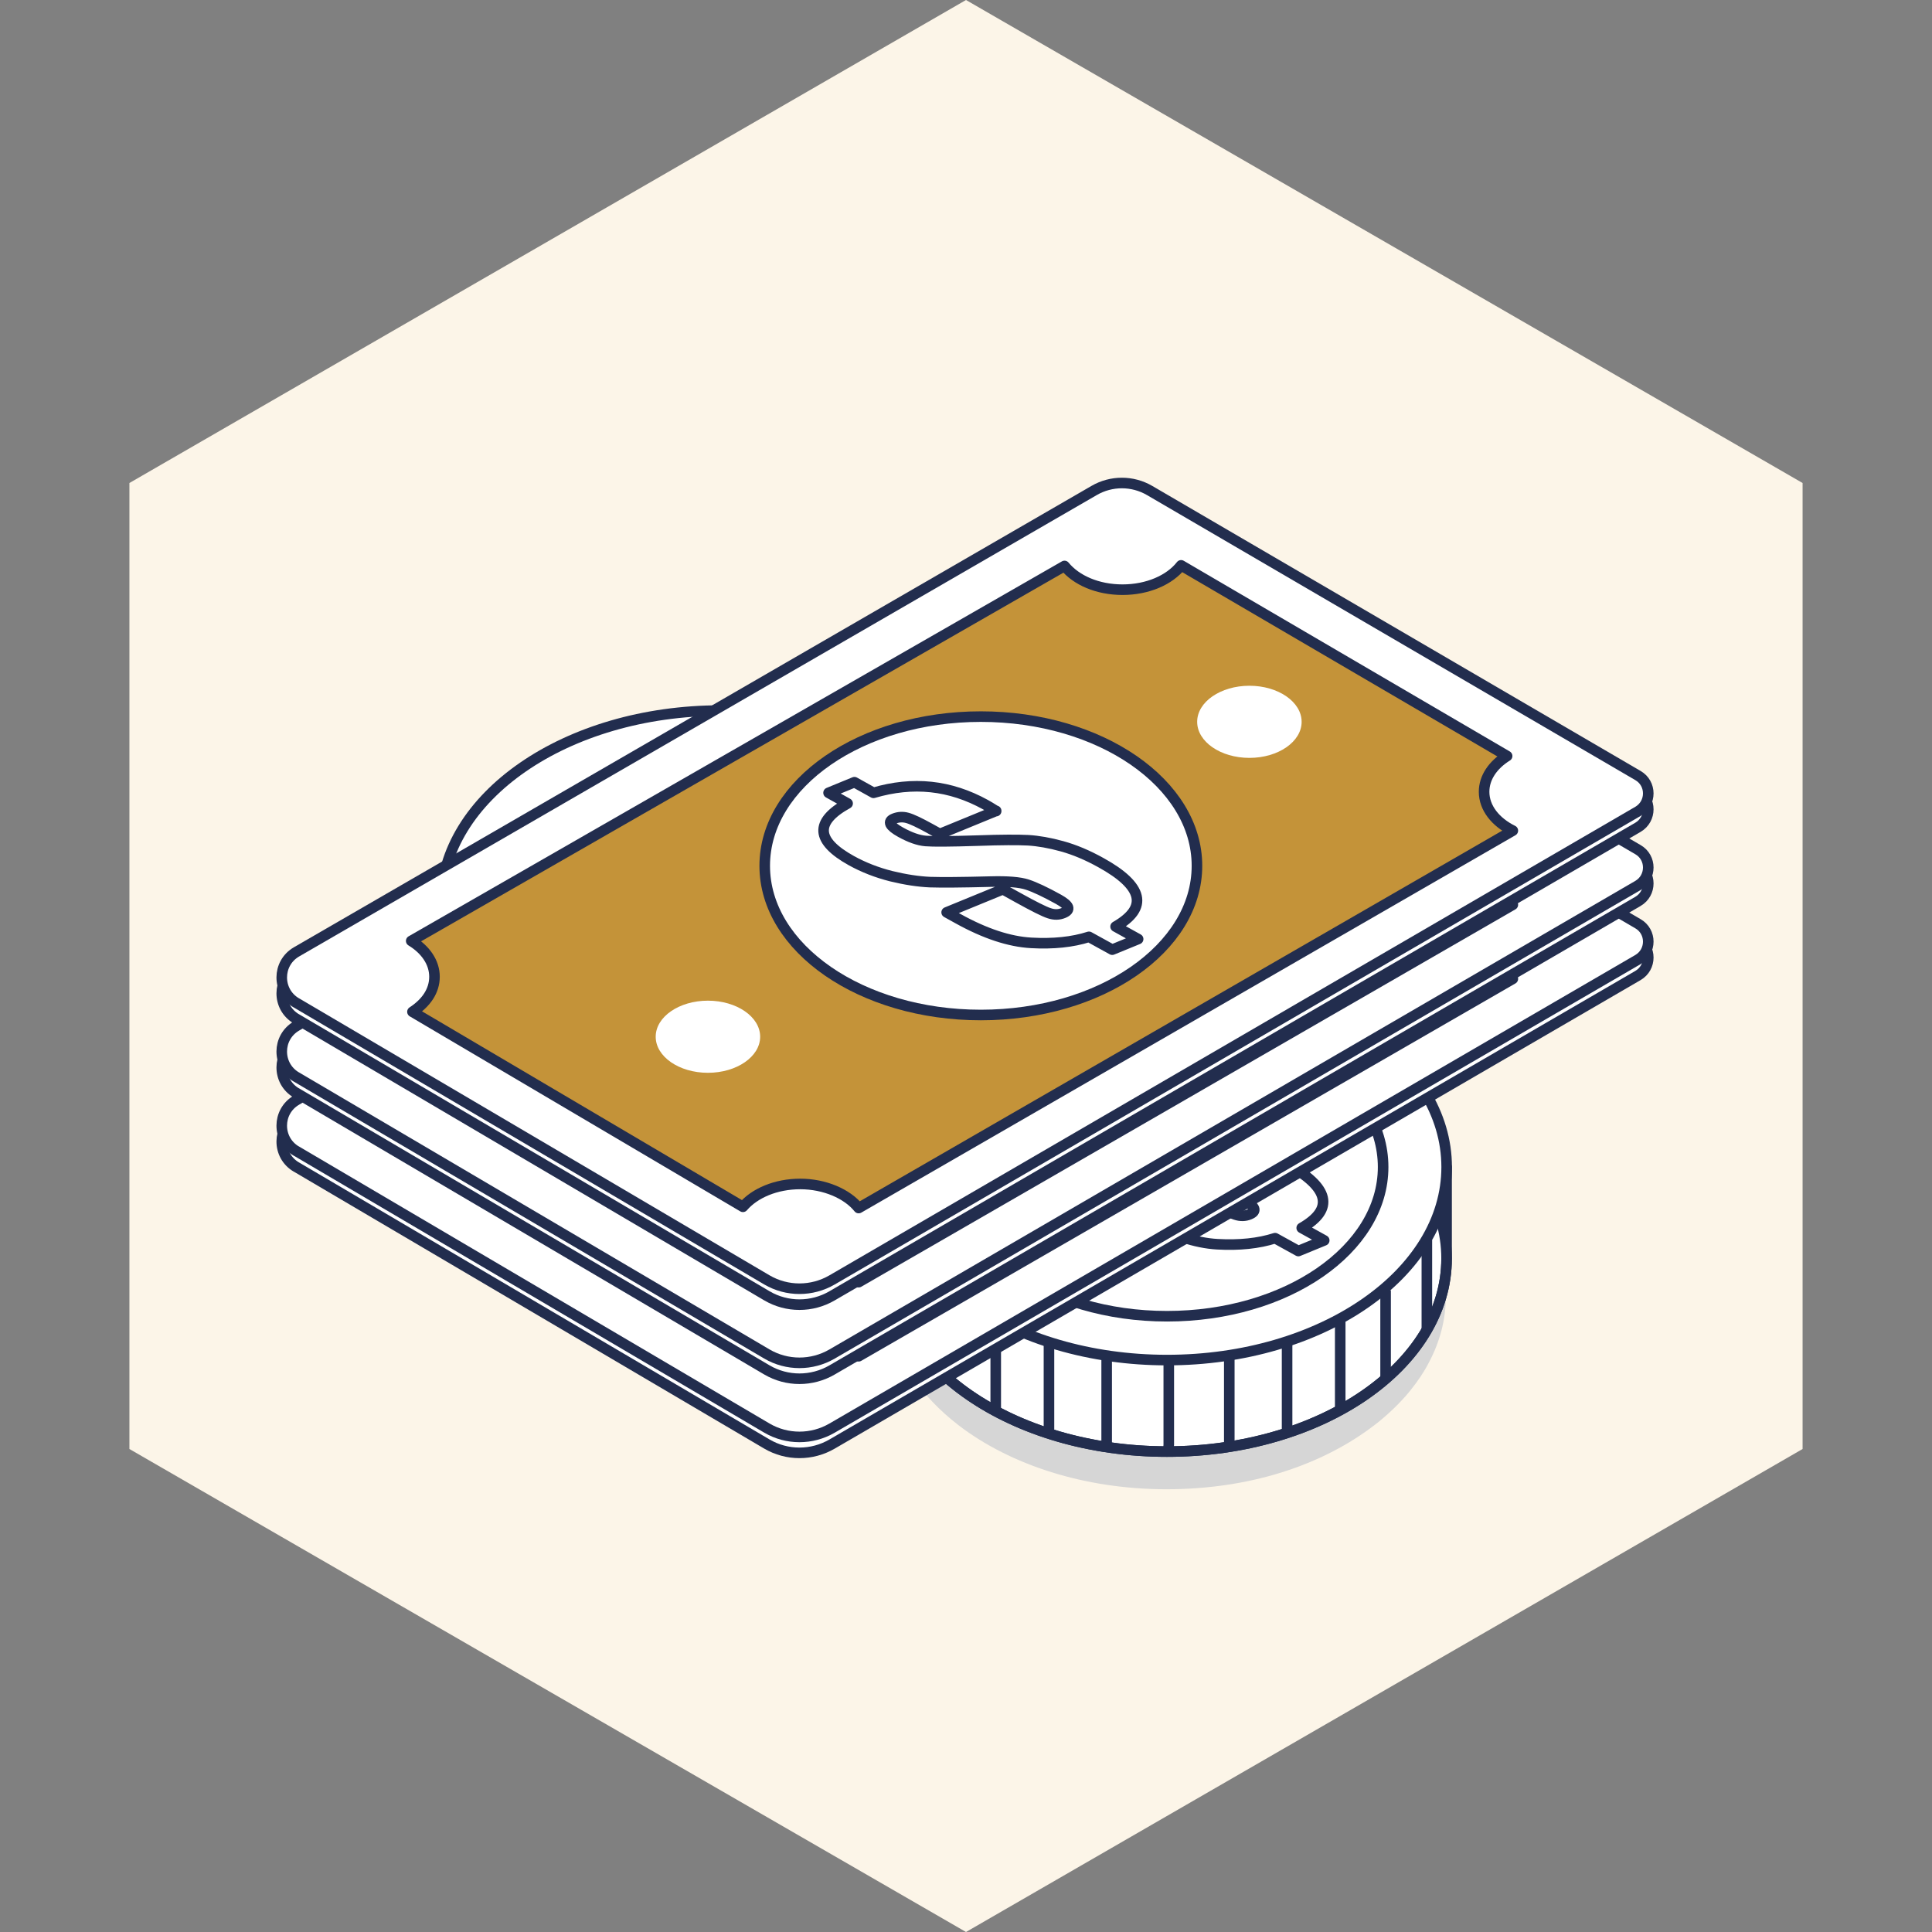 <svg width="72" height="72" viewBox="0 0 72 72" fill="none" xmlns="http://www.w3.org/2000/svg">
<rect x="0" y="0" width="72" height="72" fill="#808080" stroke="none"/>
<path d="M36 0L67.177 18V54L36 72L4.823 54V18L36 0Z" fill="#FCF5E8"/>
<g style="mix-blend-mode:multiply">
<path d="M52.554 46.925C52.065 46.691 51.571 46.465 51.073 46.244C50.958 46.198 50.824 46.143 50.658 46.074C49.86 45.756 49.062 45.439 48.264 45.117C45.985 44.191 43.716 43.248 41.502 42.18C37.977 40.477 34.633 38.457 31.252 36.496C29.854 35.681 28.48 34.844 27.128 33.978H16.561C16.477 34.342 16.427 34.71 16.427 35.088C16.427 35.341 16.445 35.594 16.482 35.843L16.45 38.02C16.436 38.176 16.427 38.337 16.427 38.494C16.427 38.991 16.501 39.474 16.639 39.943C16.837 40.615 17.174 41.251 17.626 41.84C17.658 41.886 17.695 41.927 17.727 41.973C18.336 42.728 19.134 43.4 20.075 43.957C20.168 44.012 20.26 44.063 20.357 44.118C22.137 45.098 24.393 45.683 26.847 45.683C29.301 45.683 31.358 45.149 33.102 44.242C33.074 44.458 33.056 44.675 33.056 44.9C33.056 45.153 33.074 45.407 33.111 45.655L33.079 47.832C33.065 47.989 33.056 48.15 33.056 48.306C33.056 49.176 33.277 50.009 33.688 50.778C33.748 50.888 33.807 50.999 33.872 51.104C34.006 51.321 34.149 51.528 34.31 51.735C34.389 51.836 34.472 51.938 34.559 52.034C34.822 52.329 35.113 52.614 35.431 52.881C35.537 52.968 35.648 53.056 35.759 53.143C37.664 54.589 40.413 55.5 43.471 55.5C46.529 55.5 49.14 54.635 51.036 53.249C51.197 53.13 51.359 53.01 51.507 52.881C51.825 52.614 52.115 52.333 52.378 52.034C52.517 51.878 52.641 51.717 52.761 51.556C52.872 51.408 52.973 51.256 53.066 51.104C53.13 50.999 53.195 50.888 53.25 50.778C53.661 50.004 53.882 49.176 53.882 48.306V47.427C53.425 47.284 52.978 47.119 52.549 46.916L52.554 46.925Z" fill="#D6D6D6"/>
</g>
<path d="M36.03 33.675C34.273 31.424 30.823 29.892 26.856 29.892C22.889 29.892 19.438 31.424 17.681 33.675H16.505L16.459 36.772C16.454 36.878 16.436 36.979 16.436 37.085C16.436 41.057 21.099 44.279 26.856 44.279C32.612 44.279 37.276 41.057 37.276 37.085V33.675H36.03Z" fill="#00DEBF"/>
<path d="M26.856 44.279C32.611 44.279 37.276 41.058 37.276 37.085C37.276 33.112 32.611 29.892 26.856 29.892C21.101 29.892 16.436 33.112 16.436 37.085C16.436 41.058 21.101 44.279 26.856 44.279Z" fill="white"/>
<path d="M36.03 33.675C34.273 31.424 30.823 29.892 26.856 29.892C22.889 29.892 19.438 31.424 17.681 33.675H16.505L16.459 36.772C16.454 36.878 16.436 36.979 16.436 37.085C16.436 41.057 21.099 44.279 26.856 44.279C32.612 44.279 37.276 41.057 37.276 37.085V33.675H36.03Z" stroke="#222D4E" stroke-width="0.394" stroke-linejoin="round"/>
<path d="M26.856 44.279C32.611 44.279 37.276 41.058 37.276 37.085C37.276 33.112 32.611 29.892 26.856 29.892C21.101 29.892 16.436 33.112 16.436 37.085C16.436 41.058 21.101 44.279 26.856 44.279Z" stroke="#222D4E" stroke-width="0.394" stroke-linejoin="round"/>
<path d="M26.856 40.869C32.611 40.869 37.276 37.648 37.276 33.675C37.276 29.702 32.611 26.481 26.856 26.481C21.101 26.481 16.436 29.702 16.436 33.675C16.436 37.648 21.101 40.869 26.856 40.869Z" fill="white"/>
<path d="M26.856 40.869C32.611 40.869 37.276 37.648 37.276 33.675C37.276 29.702 32.611 26.481 26.856 26.481C21.101 26.481 16.436 29.702 16.436 33.675C16.436 37.648 21.101 40.869 26.856 40.869Z" stroke="#222D4E" stroke-width="0.394" stroke-linejoin="round"/>
<path d="M26.918 44.265C26.918 44.182 26.918 44.1 26.927 44.017V40.901" stroke="#222D4E" stroke-width="0.394" stroke-linejoin="round"/>
<path d="M29.183 44.031V40.708" stroke="#222D4E" stroke-width="0.394" stroke-linejoin="round"/>
<path d="M31.333 43.557V40.229" stroke="#222D4E" stroke-width="0.394" stroke-linejoin="round"/>
<path d="M33.316 42.755V39.414" stroke="#222D4E" stroke-width="0.394" stroke-linejoin="round"/>
<path d="M35.01 41.628V38.269" stroke="#222D4E" stroke-width="0.394" stroke-linejoin="round"/>
<path d="M36.545 39.736V36.395" stroke="#222D4E" stroke-width="0.394" stroke-linejoin="round"/>
<path d="M24.612 44.031V40.708" stroke="#222D4E" stroke-width="0.394" stroke-linejoin="round"/>
<path d="M22.456 43.557V40.229" stroke="#222D4E" stroke-width="0.394" stroke-linejoin="round"/>
<path d="M20.479 42.755V39.414" stroke="#222D4E" stroke-width="0.394" stroke-linejoin="round"/>
<path d="M18.785 41.628V38.269" stroke="#222D4E" stroke-width="0.394" stroke-linejoin="round"/>
<path d="M17.25 39.736V36.395" stroke="#222D4E" stroke-width="0.394" stroke-linejoin="round"/>
<path d="M26.857 39.235C31.305 39.235 34.91 36.746 34.91 33.675C34.91 30.604 31.305 28.115 26.857 28.115C22.409 28.115 18.803 30.604 18.803 33.675C18.803 36.746 22.409 39.235 26.857 39.235Z" fill="white"/>
<path d="M26.857 39.235C31.305 39.235 34.91 36.746 34.91 33.675C34.91 30.604 31.305 28.115 26.857 28.115C22.409 28.115 18.803 30.604 18.803 33.675C18.803 36.746 22.409 39.235 26.857 39.235Z" stroke="#222D4E" stroke-width="0.394" stroke-linejoin="round"/>
<path d="M27.433 31.632L25.335 32.492L24.965 32.29C24.573 32.074 24.292 31.94 24.121 31.894C23.951 31.848 23.789 31.857 23.628 31.922C23.499 31.972 23.457 32.041 23.499 32.129C23.54 32.216 23.665 32.313 23.872 32.428C24.223 32.621 24.532 32.732 24.804 32.755C25.072 32.778 25.722 32.773 26.751 32.741C27.627 32.709 28.25 32.709 28.628 32.727C29.006 32.745 29.426 32.824 29.892 32.953C30.358 33.081 30.837 33.284 31.336 33.56C32.129 33.997 32.572 34.416 32.664 34.817C32.756 35.217 32.498 35.59 31.885 35.944L32.724 36.409L31.76 36.805L30.893 36.326C30.275 36.524 29.555 36.598 28.739 36.552C27.922 36.506 27.018 36.202 26.022 35.654L25.588 35.415L27.687 34.554L28.231 34.858C28.831 35.19 29.223 35.387 29.412 35.447C29.601 35.512 29.777 35.507 29.943 35.438C30.086 35.378 30.141 35.309 30.109 35.222C30.076 35.139 29.961 35.042 29.763 34.932C29.265 34.656 28.872 34.471 28.591 34.379C28.31 34.287 27.853 34.251 27.212 34.269C26.146 34.297 25.395 34.301 24.965 34.287C24.537 34.269 24.052 34.195 23.522 34.066C22.991 33.933 22.493 33.74 22.037 33.487C21.372 33.118 21.026 32.755 21.003 32.4C20.98 32.046 21.275 31.696 21.898 31.356L21.188 30.96L22.152 30.564L22.862 30.96C23.596 30.744 24.311 30.67 25.007 30.744C25.704 30.817 26.377 31.038 27.037 31.402C27.129 31.452 27.263 31.53 27.433 31.641V31.632Z" fill="white"/>
<path d="M27.433 31.632L25.335 32.492L24.965 32.29C24.573 32.074 24.292 31.94 24.121 31.894C23.951 31.848 23.789 31.857 23.628 31.922C23.499 31.972 23.457 32.041 23.499 32.129C23.54 32.216 23.665 32.313 23.872 32.428C24.223 32.621 24.532 32.732 24.804 32.755C25.072 32.778 25.722 32.773 26.751 32.741C27.627 32.709 28.25 32.709 28.628 32.727C29.006 32.745 29.426 32.824 29.892 32.953C30.358 33.081 30.837 33.284 31.336 33.56C32.129 33.997 32.572 34.416 32.664 34.817C32.756 35.217 32.498 35.59 31.885 35.944L32.724 36.409L31.76 36.805L30.893 36.326C30.275 36.524 29.555 36.598 28.739 36.552C27.922 36.506 27.018 36.202 26.022 35.654L25.588 35.415L27.687 34.554L28.231 34.858C28.831 35.19 29.223 35.387 29.412 35.447C29.601 35.512 29.777 35.507 29.943 35.438C30.086 35.378 30.141 35.309 30.109 35.222C30.076 35.139 29.961 35.042 29.763 34.932C29.265 34.656 28.872 34.471 28.591 34.379C28.31 34.287 27.853 34.251 27.212 34.269C26.146 34.297 25.395 34.301 24.965 34.287C24.537 34.269 24.052 34.195 23.522 34.066C22.991 33.933 22.493 33.74 22.037 33.487C21.372 33.118 21.026 32.755 21.003 32.4C20.98 32.046 21.275 31.696 21.898 31.356L21.188 30.96L22.152 30.564L22.862 30.96C23.596 30.744 24.311 30.67 25.007 30.744C25.704 30.817 26.377 31.038 27.037 31.402C27.129 31.452 27.263 31.53 27.433 31.641V31.632Z" stroke="#222D4E" stroke-width="0.394" stroke-linejoin="round"/>
<path d="M52.664 43.492C50.907 41.242 47.456 39.709 43.489 39.709C39.523 39.709 36.072 41.242 34.315 43.492H33.139L33.092 46.59C33.088 46.696 33.069 46.797 33.069 46.903C33.069 50.875 37.733 54.096 43.489 54.096C49.246 54.096 53.91 50.875 53.91 46.903V43.492H52.664Z" fill="#00DEBF"/>
<path d="M43.489 54.096C49.244 54.096 53.91 50.876 53.91 46.903C53.91 42.93 49.244 39.709 43.489 39.709C37.735 39.709 33.069 42.93 33.069 46.903C33.069 50.876 37.735 54.096 43.489 54.096Z" fill="white"/>
<path d="M52.664 43.492C50.907 41.242 47.456 39.709 43.489 39.709C39.523 39.709 36.072 41.242 34.315 43.492H33.139L33.092 46.59C33.088 46.696 33.069 46.797 33.069 46.903C33.069 50.875 37.733 54.096 43.489 54.096C49.246 54.096 53.91 50.875 53.91 46.903V43.492H52.664Z" stroke="#222D4E" stroke-width="0.394" stroke-linejoin="round"/>
<path d="M43.489 54.096C49.244 54.096 53.91 50.876 53.91 46.903C53.91 42.93 49.244 39.709 43.489 39.709C37.735 39.709 33.069 42.93 33.069 46.903C33.069 50.876 37.735 54.096 43.489 54.096Z" stroke="#222D4E" stroke-width="0.394" stroke-linejoin="round"/>
<path d="M43.492 50.686C49.247 50.686 53.913 47.465 53.913 43.492C53.913 39.519 49.247 36.298 43.492 36.298C37.737 36.298 33.072 39.519 33.072 43.492C33.072 47.465 37.737 50.686 43.492 50.686Z" fill="white"/>
<path d="M43.492 50.686C49.247 50.686 53.913 47.465 53.913 43.492C53.913 39.519 49.247 36.298 43.492 36.298C37.737 36.298 33.072 39.519 33.072 43.492C33.072 47.465 37.737 50.686 43.492 50.686Z" stroke="#222D4E" stroke-width="0.394" stroke-linejoin="round"/>
<path d="M43.548 54.083C43.548 54 43.548 53.917 43.557 53.834V50.718" stroke="#222D4E" stroke-width="0.394" stroke-linejoin="round"/>
<path d="M45.812 53.848V50.525" stroke="#222D4E" stroke-width="0.394" stroke-linejoin="round"/>
<path d="M47.966 53.374V50.046" stroke="#222D4E" stroke-width="0.394" stroke-linejoin="round"/>
<path d="M49.946 52.573V49.232" stroke="#222D4E" stroke-width="0.394" stroke-linejoin="round"/>
<path d="M51.637 51.446V48.086" stroke="#222D4E" stroke-width="0.394" stroke-linejoin="round"/>
<path d="M53.175 49.554V46.212" stroke="#222D4E" stroke-width="0.394" stroke-linejoin="round"/>
<path d="M41.242 53.848V50.525" stroke="#222D4E" stroke-width="0.394" stroke-linejoin="round"/>
<path d="M39.092 53.374V50.046" stroke="#222D4E" stroke-width="0.394" stroke-linejoin="round"/>
<path d="M37.108 52.573V49.232" stroke="#222D4E" stroke-width="0.394" stroke-linejoin="round"/>
<path d="M35.421 51.446V48.086" stroke="#222D4E" stroke-width="0.394" stroke-linejoin="round"/>
<path d="M33.88 49.554V46.212" stroke="#222D4E" stroke-width="0.394" stroke-linejoin="round"/>
<path d="M43.491 49.052C47.939 49.052 51.545 46.562 51.545 43.492C51.545 40.421 47.939 37.932 43.491 37.932C39.043 37.932 35.438 40.421 35.438 43.492C35.438 46.562 39.043 49.052 43.491 49.052Z" fill="white"/>
<path d="M43.491 49.052C47.939 49.052 51.545 46.562 51.545 43.492C51.545 40.421 47.939 37.932 43.491 37.932C39.043 37.932 35.438 40.421 35.438 43.492C35.438 46.562 39.043 49.052 43.491 49.052Z" stroke="#222D4E" stroke-width="0.394" stroke-linejoin="round"/>
<path d="M44.059 41.449L41.961 42.309L41.592 42.107C41.199 41.891 40.918 41.757 40.747 41.711C40.577 41.665 40.415 41.674 40.254 41.739C40.125 41.789 40.083 41.858 40.125 41.946C40.166 42.033 40.291 42.13 40.498 42.245C40.849 42.438 41.158 42.549 41.43 42.572C41.698 42.595 42.348 42.59 43.377 42.558C44.253 42.526 44.876 42.526 45.254 42.544C45.632 42.562 46.052 42.641 46.518 42.77C46.984 42.898 47.464 43.101 47.962 43.377C48.755 43.814 49.198 44.233 49.29 44.634C49.382 45.034 49.124 45.407 48.511 45.761L49.35 46.226L48.386 46.622L47.519 46.143C46.901 46.341 46.181 46.415 45.365 46.369C44.548 46.323 43.644 46.019 42.648 45.471L42.214 45.232L44.313 44.371L44.857 44.675C45.457 45.006 45.849 45.204 46.038 45.264C46.227 45.328 46.403 45.324 46.569 45.255C46.712 45.195 46.767 45.126 46.735 45.039C46.702 44.956 46.587 44.859 46.389 44.749C45.891 44.472 45.498 44.288 45.217 44.196C44.936 44.104 44.479 44.068 43.838 44.086C42.772 44.114 42.02 44.118 41.592 44.104C41.163 44.086 40.678 44.012 40.148 43.883C39.617 43.75 39.119 43.557 38.662 43.303C37.998 42.935 37.652 42.572 37.629 42.217C37.606 41.863 37.901 41.513 38.524 41.172L37.814 40.777L38.778 40.381L39.488 40.777C40.221 40.56 40.937 40.487 41.633 40.56C42.33 40.634 43.003 40.855 43.663 41.218C43.755 41.269 43.889 41.347 44.059 41.458V41.449Z" fill="white"/>
<path d="M44.059 41.449L41.961 42.309L41.592 42.107C41.199 41.891 40.918 41.757 40.747 41.711C40.577 41.665 40.415 41.674 40.254 41.739C40.125 41.789 40.083 41.858 40.125 41.946C40.166 42.033 40.291 42.13 40.498 42.245C40.849 42.438 41.158 42.549 41.43 42.572C41.698 42.595 42.348 42.59 43.377 42.558C44.253 42.526 44.876 42.526 45.254 42.544C45.632 42.562 46.052 42.641 46.518 42.77C46.984 42.898 47.464 43.101 47.962 43.377C48.755 43.814 49.198 44.233 49.29 44.634C49.382 45.034 49.124 45.407 48.511 45.761L49.35 46.226L48.386 46.622L47.519 46.143C46.901 46.341 46.181 46.415 45.365 46.369C44.548 46.323 43.644 46.019 42.648 45.471L42.214 45.232L44.313 44.371L44.857 44.675C45.457 45.006 45.849 45.204 46.038 45.264C46.227 45.328 46.403 45.324 46.569 45.255C46.712 45.195 46.767 45.126 46.735 45.039C46.702 44.956 46.587 44.859 46.389 44.749C45.891 44.472 45.498 44.288 45.217 44.196C44.936 44.104 44.479 44.068 43.838 44.086C42.772 44.114 42.02 44.118 41.592 44.104C41.163 44.086 40.678 44.012 40.148 43.883C39.617 43.75 39.119 43.557 38.662 43.303C37.998 42.935 37.652 42.572 37.629 42.217C37.606 41.863 37.901 41.513 38.524 41.172L37.814 40.777L38.778 40.381L39.488 40.777C40.221 40.56 40.937 40.487 41.633 40.56C42.33 40.634 43.003 40.855 43.663 41.218C43.755 41.269 43.889 41.347 44.059 41.458V41.449Z" stroke="#222D4E" stroke-width="0.394" stroke-linejoin="round"/>
<path d="M11.04 43.488L28.582 53.816C29.329 54.253 30.256 54.253 31.008 53.816L61.042 36.354C61.554 36.055 61.554 35.314 61.042 35.019L42.844 24.401C42.203 24.028 41.414 24.028 40.773 24.401L11.049 41.592C10.32 42.015 10.316 43.064 11.044 43.492L11.04 43.488Z" fill="white"/>
<path d="M11.04 43.488L28.582 53.816C29.329 54.253 30.256 54.253 31.008 53.816L61.042 36.354C61.554 36.055 61.554 35.314 61.042 35.019L42.844 24.401C42.203 24.028 41.414 24.028 40.773 24.401L11.049 41.592C10.32 42.015 10.316 43.064 11.044 43.492L11.04 43.488Z" stroke="#222D4E" stroke-width="0.394" stroke-linejoin="round"/>
<path d="M11.04 42.894L28.582 53.222C29.329 53.659 30.256 53.659 31.008 53.222L61.042 35.76C61.554 35.461 61.554 34.72 61.042 34.425L42.844 23.807C42.203 23.435 41.414 23.435 40.773 23.807L11.049 40.998C10.32 41.421 10.316 42.471 11.044 42.899L11.04 42.894Z" fill="white"/>
<path d="M11.04 42.894L28.582 53.222C29.329 53.659 30.256 53.659 31.008 53.222L61.042 35.76C61.554 35.461 61.554 34.72 61.042 34.425L42.844 23.807C42.203 23.435 41.414 23.435 40.773 23.807L11.049 40.998C10.32 41.421 10.316 42.471 11.044 42.899L11.04 42.894Z" stroke="#222D4E" stroke-width="0.394" stroke-linejoin="round"/>
<path d="M55.308 35.028C55.308 34.499 55.64 34.025 56.166 33.698L44.016 26.592C43.592 27.135 42.771 27.498 41.834 27.498C40.898 27.498 40.105 27.144 39.671 26.615L15.325 40.588C15.856 40.91 16.192 41.389 16.192 41.923C16.192 42.457 15.874 42.903 15.371 43.23L27.687 50.497C28.125 49.986 28.919 49.646 29.823 49.646C30.727 49.646 31.571 50.009 32 50.543L56.379 36.478C55.733 36.16 55.308 35.631 55.308 35.033V35.028Z" fill="#00DEBF"/>
<path d="M55.308 35.028C55.308 34.499 55.64 34.025 56.166 33.698L44.016 26.592C43.592 27.135 42.771 27.498 41.834 27.498C40.898 27.498 40.105 27.144 39.671 26.615L15.325 40.588C15.856 40.91 16.192 41.389 16.192 41.923C16.192 42.457 15.874 42.903 15.371 43.23L27.687 50.497C28.125 49.986 28.919 49.646 29.823 49.646C30.727 49.646 31.571 50.009 32 50.543L56.379 36.478C55.733 36.16 55.308 35.631 55.308 35.033V35.028Z" stroke="#222D4E" stroke-width="0.394" stroke-linejoin="round"/>
<path d="M36.553 43.35C41.001 43.35 44.607 40.86 44.607 37.79C44.607 34.719 41.001 32.23 36.553 32.23C32.105 32.23 28.499 34.719 28.499 37.79C28.499 40.86 32.105 43.35 36.553 43.35Z" fill="white"/>
<path d="M36.553 43.35C41.001 43.35 44.607 40.86 44.607 37.79C44.607 34.719 41.001 32.23 36.553 32.23C32.105 32.23 28.499 34.719 28.499 37.79C28.499 40.86 32.105 43.35 36.553 43.35Z" stroke="#222D4E" stroke-width="0.394" stroke-linejoin="round"/>
<path d="M37.124 35.742L35.025 36.602L34.656 36.4C34.264 36.183 33.983 36.05 33.812 36.004C33.641 35.958 33.48 35.967 33.318 36.032C33.189 36.082 33.148 36.151 33.189 36.239C33.231 36.322 33.355 36.423 33.563 36.538C33.913 36.731 34.222 36.842 34.495 36.865C34.762 36.888 35.412 36.883 36.441 36.851C37.318 36.819 37.94 36.819 38.319 36.837C38.692 36.86 39.117 36.934 39.582 37.062C40.048 37.191 40.528 37.394 41.026 37.67C41.819 38.107 42.262 38.526 42.355 38.926C42.447 39.327 42.188 39.7 41.575 40.054L42.415 40.519L41.45 40.915L40.583 40.436C39.965 40.634 39.246 40.708 38.429 40.662C37.613 40.616 36.709 40.316 35.712 39.764L35.279 39.525L37.377 38.664L37.922 38.968C38.521 39.299 38.913 39.497 39.103 39.557C39.292 39.621 39.467 39.617 39.633 39.548C39.776 39.488 39.831 39.419 39.799 39.332C39.767 39.249 39.651 39.152 39.453 39.042C38.955 38.765 38.563 38.581 38.282 38.489C38 38.397 37.544 38.36 36.902 38.379C35.837 38.407 35.085 38.411 34.656 38.397C34.227 38.379 33.743 38.305 33.212 38.176C32.682 38.043 32.184 37.85 31.727 37.596C31.063 37.228 30.717 36.865 30.694 36.51C30.671 36.156 30.97 35.806 31.588 35.465L30.878 35.07L31.842 34.674L32.553 35.07C33.286 34.853 34.001 34.78 34.697 34.853C35.394 34.927 36.067 35.148 36.727 35.511C36.819 35.562 36.953 35.64 37.124 35.751V35.742Z" fill="white"/>
<path d="M37.124 35.742L35.025 36.602L34.656 36.4C34.264 36.183 33.983 36.05 33.812 36.004C33.641 35.958 33.48 35.967 33.318 36.032C33.189 36.082 33.148 36.151 33.189 36.239C33.231 36.322 33.355 36.423 33.563 36.538C33.913 36.731 34.222 36.842 34.495 36.865C34.762 36.888 35.412 36.883 36.441 36.851C37.318 36.819 37.94 36.819 38.319 36.837C38.692 36.86 39.117 36.934 39.582 37.062C40.048 37.191 40.528 37.394 41.026 37.67C41.819 38.107 42.262 38.526 42.355 38.926C42.447 39.327 42.188 39.7 41.575 40.054L42.415 40.519L41.45 40.915L40.583 40.436C39.965 40.634 39.246 40.708 38.429 40.662C37.613 40.616 36.709 40.316 35.712 39.764L35.279 39.525L37.377 38.664L37.922 38.968C38.521 39.299 38.913 39.497 39.103 39.557C39.292 39.621 39.467 39.617 39.633 39.548C39.776 39.488 39.831 39.419 39.799 39.332C39.767 39.249 39.651 39.152 39.453 39.042C38.955 38.765 38.563 38.581 38.282 38.489C38 38.397 37.544 38.36 36.902 38.379C35.837 38.407 35.085 38.411 34.656 38.397C34.227 38.379 33.743 38.305 33.212 38.176C32.682 38.043 32.184 37.85 31.727 37.596C31.063 37.228 30.717 36.865 30.694 36.51C30.671 36.156 30.97 35.806 31.588 35.465L30.878 35.07L31.842 34.674L32.553 35.07C33.286 34.853 34.001 34.78 34.697 34.853C35.394 34.927 36.067 35.148 36.727 35.511C36.819 35.562 36.953 35.64 37.124 35.751V35.742Z" stroke="#222D4E" stroke-width="0.394" stroke-linejoin="round"/>
<path d="M26.382 42.815C25.307 42.815 24.436 43.418 24.436 44.159C24.436 44.9 25.307 45.503 26.382 45.503C27.457 45.503 28.329 44.9 28.329 44.159C28.329 43.418 27.457 42.815 26.382 42.815Z" fill="white"/>
<path d="M46.562 31.079C45.487 31.079 44.615 31.682 44.615 32.423C44.615 33.164 45.487 33.767 46.562 33.767C47.637 33.767 48.508 33.164 48.508 32.423C48.508 31.682 47.637 31.079 46.562 31.079Z" fill="white"/>
<path d="M11.04 40.726L28.582 51.054C29.329 51.491 30.256 51.491 31.008 51.054L61.042 33.592C61.554 33.293 61.554 32.552 61.042 32.257L42.844 21.64C42.203 21.267 41.414 21.267 40.773 21.64L11.049 38.83C10.32 39.253 10.316 40.303 11.044 40.731L11.04 40.726Z" fill="white"/>
<path d="M11.04 40.726L28.582 51.054C29.329 51.491 30.256 51.491 31.008 51.054L61.042 33.592C61.554 33.293 61.554 32.552 61.042 32.257L42.844 21.64C42.203 21.267 41.414 21.267 40.773 21.64L11.049 38.83C10.32 39.253 10.316 40.303 11.044 40.731L11.04 40.726Z" stroke="#222D4E" stroke-width="0.394" stroke-linejoin="round"/>
<path d="M11.04 40.133L28.582 50.461C29.329 50.898 30.256 50.898 31.008 50.461L61.042 32.999C61.554 32.699 61.554 31.958 61.042 31.664L42.844 21.041C42.203 20.669 41.414 20.669 40.773 21.041L11.049 38.236C10.32 38.66 10.316 39.709 11.044 40.137L11.04 40.133Z" fill="white"/>
<path d="M11.04 40.133L28.582 50.461C29.329 50.898 30.256 50.898 31.008 50.461L61.042 32.999C61.554 32.699 61.554 31.958 61.042 31.664L42.844 21.041C42.203 20.669 41.414 20.669 40.773 21.041L11.049 38.236C10.32 38.66 10.316 39.709 11.044 40.137L11.04 40.133Z" stroke="#222D4E" stroke-width="0.394" stroke-linejoin="round"/>
<path d="M55.308 32.267C55.308 31.738 55.64 31.264 56.166 30.937L44.016 23.831C43.592 24.374 42.771 24.737 41.834 24.737C40.898 24.737 40.105 24.383 39.671 23.854L15.325 37.827C15.856 38.149 16.192 38.628 16.192 39.161C16.192 39.695 15.874 40.142 15.371 40.469L27.687 47.736C28.125 47.225 28.919 46.885 29.823 46.885C30.727 46.885 31.571 47.248 32 47.782L56.379 33.717C55.733 33.399 55.308 32.87 55.308 32.272V32.267Z" fill="#00DEBF"/>
<path d="M55.308 32.267C55.308 31.738 55.64 31.264 56.166 30.937L44.016 23.831C43.592 24.374 42.771 24.737 41.834 24.737C40.898 24.737 40.105 24.383 39.671 23.854L15.325 37.827C15.856 38.149 16.192 38.628 16.192 39.161C16.192 39.695 15.874 40.142 15.371 40.469L27.687 47.736C28.125 47.225 28.919 46.885 29.823 46.885C30.727 46.885 31.571 47.248 32 47.782L56.379 33.717C55.733 33.399 55.308 32.87 55.308 32.272V32.267Z" stroke="#222D4E" stroke-width="0.394" stroke-linejoin="round"/>
<path d="M36.553 40.588C41.001 40.588 44.607 38.099 44.607 35.029C44.607 31.958 41.001 29.469 36.553 29.469C32.105 29.469 28.499 31.958 28.499 35.029C28.499 38.099 32.105 40.588 36.553 40.588Z" fill="white"/>
<path d="M36.553 40.588C41.001 40.588 44.607 38.099 44.607 35.029C44.607 31.958 41.001 29.469 36.553 29.469C32.105 29.469 28.499 31.958 28.499 35.029C28.499 38.099 32.105 40.588 36.553 40.588Z" stroke="#222D4E" stroke-width="0.394" stroke-linejoin="round"/>
<path d="M37.124 32.98L35.025 33.841L34.656 33.639C34.264 33.422 33.983 33.289 33.812 33.243C33.641 33.197 33.48 33.206 33.318 33.27C33.189 33.321 33.148 33.39 33.189 33.477C33.231 33.56 33.355 33.661 33.563 33.777C33.913 33.97 34.222 34.08 34.495 34.103C34.762 34.126 35.412 34.122 36.441 34.09C37.318 34.057 37.94 34.057 38.319 34.076C38.692 34.099 39.117 34.172 39.582 34.301C40.048 34.43 40.528 34.633 41.026 34.909C41.819 35.346 42.262 35.765 42.355 36.165C42.447 36.566 42.188 36.938 41.575 37.293L42.415 37.758L41.45 38.154L40.583 37.675C39.965 37.873 39.246 37.947 38.429 37.9C37.613 37.854 36.709 37.555 35.712 37.003L35.279 36.764L37.377 35.903L37.922 36.207C38.521 36.538 38.913 36.736 39.103 36.796C39.292 36.86 39.467 36.856 39.633 36.787C39.776 36.727 39.831 36.658 39.799 36.57C39.767 36.487 39.651 36.391 39.453 36.28C38.955 36.004 38.563 35.82 38.282 35.728C38 35.636 37.544 35.599 36.902 35.618C35.837 35.645 35.085 35.65 34.656 35.636C34.227 35.618 33.743 35.544 33.212 35.415C32.682 35.282 32.184 35.088 31.727 34.835C31.063 34.467 30.717 34.103 30.694 33.749C30.671 33.395 30.97 33.045 31.588 32.704L30.878 32.308L31.842 31.913L32.553 32.308C33.286 32.092 34.001 32.019 34.697 32.092C35.394 32.166 36.067 32.387 36.727 32.75C36.819 32.801 36.953 32.879 37.124 32.99V32.98Z" fill="white"/>
<path d="M37.124 32.98L35.025 33.841L34.656 33.639C34.264 33.422 33.983 33.289 33.812 33.243C33.641 33.197 33.48 33.206 33.318 33.27C33.189 33.321 33.148 33.39 33.189 33.477C33.231 33.56 33.355 33.661 33.563 33.777C33.913 33.97 34.222 34.08 34.495 34.103C34.762 34.126 35.412 34.122 36.441 34.09C37.318 34.057 37.94 34.057 38.319 34.076C38.692 34.099 39.117 34.172 39.582 34.301C40.048 34.43 40.528 34.633 41.026 34.909C41.819 35.346 42.262 35.765 42.355 36.165C42.447 36.566 42.188 36.938 41.575 37.293L42.415 37.758L41.45 38.154L40.583 37.675C39.965 37.873 39.246 37.947 38.429 37.9C37.613 37.854 36.709 37.555 35.712 37.003L35.279 36.764L37.377 35.903L37.922 36.207C38.521 36.538 38.913 36.736 39.103 36.796C39.292 36.86 39.467 36.856 39.633 36.787C39.776 36.727 39.831 36.658 39.799 36.57C39.767 36.487 39.651 36.391 39.453 36.28C38.955 36.004 38.563 35.82 38.282 35.728C38 35.636 37.544 35.599 36.902 35.618C35.837 35.645 35.085 35.65 34.656 35.636C34.227 35.618 33.743 35.544 33.212 35.415C32.682 35.282 32.184 35.088 31.727 34.835C31.063 34.467 30.717 34.103 30.694 33.749C30.671 33.395 30.97 33.045 31.588 32.704L30.878 32.308L31.842 31.913L32.553 32.308C33.286 32.092 34.001 32.019 34.697 32.092C35.394 32.166 36.067 32.387 36.727 32.75C36.819 32.801 36.953 32.879 37.124 32.99V32.98Z" stroke="#222D4E" stroke-width="0.394" stroke-linejoin="round"/>
<path d="M26.382 40.054C25.307 40.054 24.436 40.657 24.436 41.398C24.436 42.139 25.307 42.742 26.382 42.742C27.457 42.742 28.329 42.139 28.329 41.398C28.329 40.657 27.457 40.054 26.382 40.054Z" fill="white"/>
<path d="M46.562 28.318C45.487 28.318 44.615 28.921 44.615 29.662C44.615 30.403 45.487 31.006 46.562 31.006C47.637 31.006 48.508 30.403 48.508 29.662C48.508 28.921 47.637 28.318 46.562 28.318Z" fill="white"/>
<path d="M11.04 37.965L28.582 48.292C29.329 48.73 30.256 48.73 31.008 48.292L61.042 30.831C61.554 30.532 61.554 29.791 61.042 29.496L42.844 18.873C42.203 18.5 41.414 18.5 40.773 18.873L11.049 36.068C10.32 36.492 10.316 37.541 11.044 37.969L11.04 37.965Z" fill="white"/>
<path d="M11.04 37.965L28.582 48.292C29.329 48.73 30.256 48.73 31.008 48.292L61.042 30.831C61.554 30.532 61.554 29.791 61.042 29.496L42.844 18.873C42.203 18.5 41.414 18.5 40.773 18.873L11.049 36.068C10.32 36.492 10.316 37.541 11.044 37.969L11.04 37.965Z" stroke="#222D4E" stroke-width="0.394" stroke-linejoin="round"/>
<path d="M11.04 37.371L28.582 47.699C29.329 48.136 30.256 48.136 31.008 47.699L61.042 30.237C61.554 29.938 61.554 29.197 61.042 28.902L42.844 18.28C42.203 17.907 41.414 17.907 40.773 18.28L11.049 35.474C10.32 35.898 10.316 36.947 11.044 37.375L11.04 37.371Z" fill="white"/>
<path d="M11.04 37.371L28.582 47.699C29.329 48.136 30.256 48.136 31.008 47.699L61.042 30.237C61.554 29.938 61.554 29.197 61.042 28.902L42.844 18.28C42.203 17.907 41.414 17.907 40.773 18.28L11.049 35.474C10.32 35.898 10.316 36.947 11.044 37.375L11.04 37.371Z" stroke="#222D4E" stroke-width="0.394" stroke-linejoin="round"/>
<path d="M55.308 29.505C55.308 28.976 55.64 28.502 56.166 28.175L44.016 21.069C43.592 21.612 42.771 21.976 41.834 21.976C40.898 21.976 40.105 21.621 39.671 21.092L15.325 35.065C15.856 35.387 16.192 35.866 16.192 36.4C16.192 36.934 15.874 37.38 15.371 37.707L27.687 44.974C28.125 44.463 28.919 44.123 29.823 44.123C30.727 44.123 31.571 44.486 32 45.02L56.379 30.955C55.733 30.637 55.308 30.108 55.308 29.51V29.505Z" fill="#C49339"/>
<path d="M55.308 29.505C55.308 28.976 55.64 28.502 56.166 28.175L44.016 21.069C43.592 21.612 42.771 21.976 41.834 21.976C40.898 21.976 40.105 21.621 39.671 21.092L15.325 35.065C15.856 35.387 16.192 35.866 16.192 36.4C16.192 36.934 15.874 37.38 15.371 37.707L27.687 44.974C28.125 44.463 28.919 44.123 29.823 44.123C30.727 44.123 31.571 44.486 32 45.02L56.379 30.955C55.733 30.637 55.308 30.108 55.308 29.51V29.505Z" stroke="#222D4E" stroke-width="0.394" stroke-linejoin="round"/>
<path d="M36.553 37.826C41.001 37.826 44.607 35.337 44.607 32.266C44.607 29.196 41.001 26.706 36.553 26.706C32.105 26.706 28.499 29.196 28.499 32.266C28.499 35.337 32.105 37.826 36.553 37.826Z" fill="white"/>
<path d="M36.553 37.826C41.001 37.826 44.607 35.337 44.607 32.266C44.607 29.196 41.001 26.706 36.553 26.706C32.105 26.706 28.499 29.196 28.499 32.266C28.499 35.337 32.105 37.826 36.553 37.826Z" stroke="#222D4E" stroke-width="0.394" stroke-linejoin="round"/>
<path d="M37.124 30.218L35.025 31.079L34.656 30.876C34.264 30.66 33.983 30.526 33.812 30.48C33.641 30.434 33.48 30.444 33.318 30.508C33.189 30.559 33.148 30.628 33.189 30.715C33.231 30.798 33.355 30.899 33.563 31.014C33.913 31.208 34.222 31.318 34.495 31.341C34.762 31.364 35.412 31.36 36.441 31.327C37.318 31.295 37.94 31.295 38.319 31.314C38.692 31.337 39.117 31.41 39.582 31.539C40.048 31.668 40.528 31.87 41.026 32.147C41.819 32.584 42.262 33.003 42.355 33.403C42.447 33.803 42.188 34.176 41.575 34.531L42.415 34.996L41.45 35.391L40.583 34.913C39.965 35.111 39.246 35.184 38.429 35.138C37.613 35.092 36.709 34.793 35.712 34.241L35.279 34.001L37.377 33.141L37.922 33.444C38.521 33.776 38.913 33.974 39.103 34.034C39.292 34.098 39.467 34.093 39.633 34.024C39.776 33.965 39.831 33.896 39.799 33.808C39.767 33.725 39.651 33.629 39.453 33.518C38.955 33.242 38.563 33.058 38.282 32.966C38 32.874 37.544 32.837 36.902 32.855C35.837 32.883 35.085 32.888 34.656 32.874C34.227 32.855 33.743 32.782 33.212 32.653C32.682 32.519 32.184 32.326 31.727 32.073C31.063 31.705 30.717 31.341 30.694 30.987C30.671 30.632 30.97 30.283 31.588 29.942L30.878 29.546L31.842 29.15L32.553 29.546C33.286 29.33 34.001 29.256 34.697 29.33C35.394 29.404 36.067 29.624 36.727 29.988C36.819 30.039 36.953 30.117 37.124 30.227V30.218Z" fill="white"/>
<path d="M37.124 30.218L35.025 31.079L34.656 30.876C34.264 30.66 33.983 30.526 33.812 30.48C33.641 30.434 33.48 30.444 33.318 30.508C33.189 30.559 33.148 30.628 33.189 30.715C33.231 30.798 33.355 30.899 33.563 31.014C33.913 31.208 34.222 31.318 34.495 31.341C34.762 31.364 35.412 31.36 36.441 31.327C37.318 31.295 37.94 31.295 38.319 31.314C38.692 31.337 39.117 31.41 39.582 31.539C40.048 31.668 40.528 31.87 41.026 32.147C41.819 32.584 42.262 33.003 42.355 33.403C42.447 33.803 42.188 34.176 41.575 34.531L42.415 34.996L41.45 35.391L40.583 34.913C39.965 35.111 39.246 35.184 38.429 35.138C37.613 35.092 36.709 34.793 35.712 34.241L35.279 34.001L37.377 33.141L37.922 33.444C38.521 33.776 38.913 33.974 39.103 34.034C39.292 34.098 39.467 34.093 39.633 34.024C39.776 33.965 39.831 33.896 39.799 33.808C39.767 33.725 39.651 33.629 39.453 33.518C38.955 33.242 38.563 33.058 38.282 32.966C38 32.874 37.544 32.837 36.902 32.855C35.837 32.883 35.085 32.888 34.656 32.874C34.227 32.855 33.743 32.782 33.212 32.653C32.682 32.519 32.184 32.326 31.727 32.073C31.063 31.705 30.717 31.341 30.694 30.987C30.671 30.632 30.97 30.283 31.588 29.942L30.878 29.546L31.842 29.15L32.553 29.546C33.286 29.33 34.001 29.256 34.697 29.33C35.394 29.404 36.067 29.624 36.727 29.988C36.819 30.039 36.953 30.117 37.124 30.227V30.218Z" stroke="#222D4E" stroke-width="0.394" stroke-linejoin="round"/>
<path d="M26.382 37.292C25.307 37.292 24.436 37.895 24.436 38.636C24.436 39.377 25.307 39.98 26.382 39.98C27.457 39.98 28.329 39.377 28.329 38.636C28.329 37.895 27.457 37.292 26.382 37.292Z" fill="white"/>
<path d="M46.562 25.556C45.487 25.556 44.615 26.159 44.615 26.9C44.615 27.641 45.487 28.244 46.562 28.244C47.637 28.244 48.508 27.641 48.508 26.9C48.508 26.159 47.637 25.556 46.562 25.556Z" fill="white"/>
</svg>
